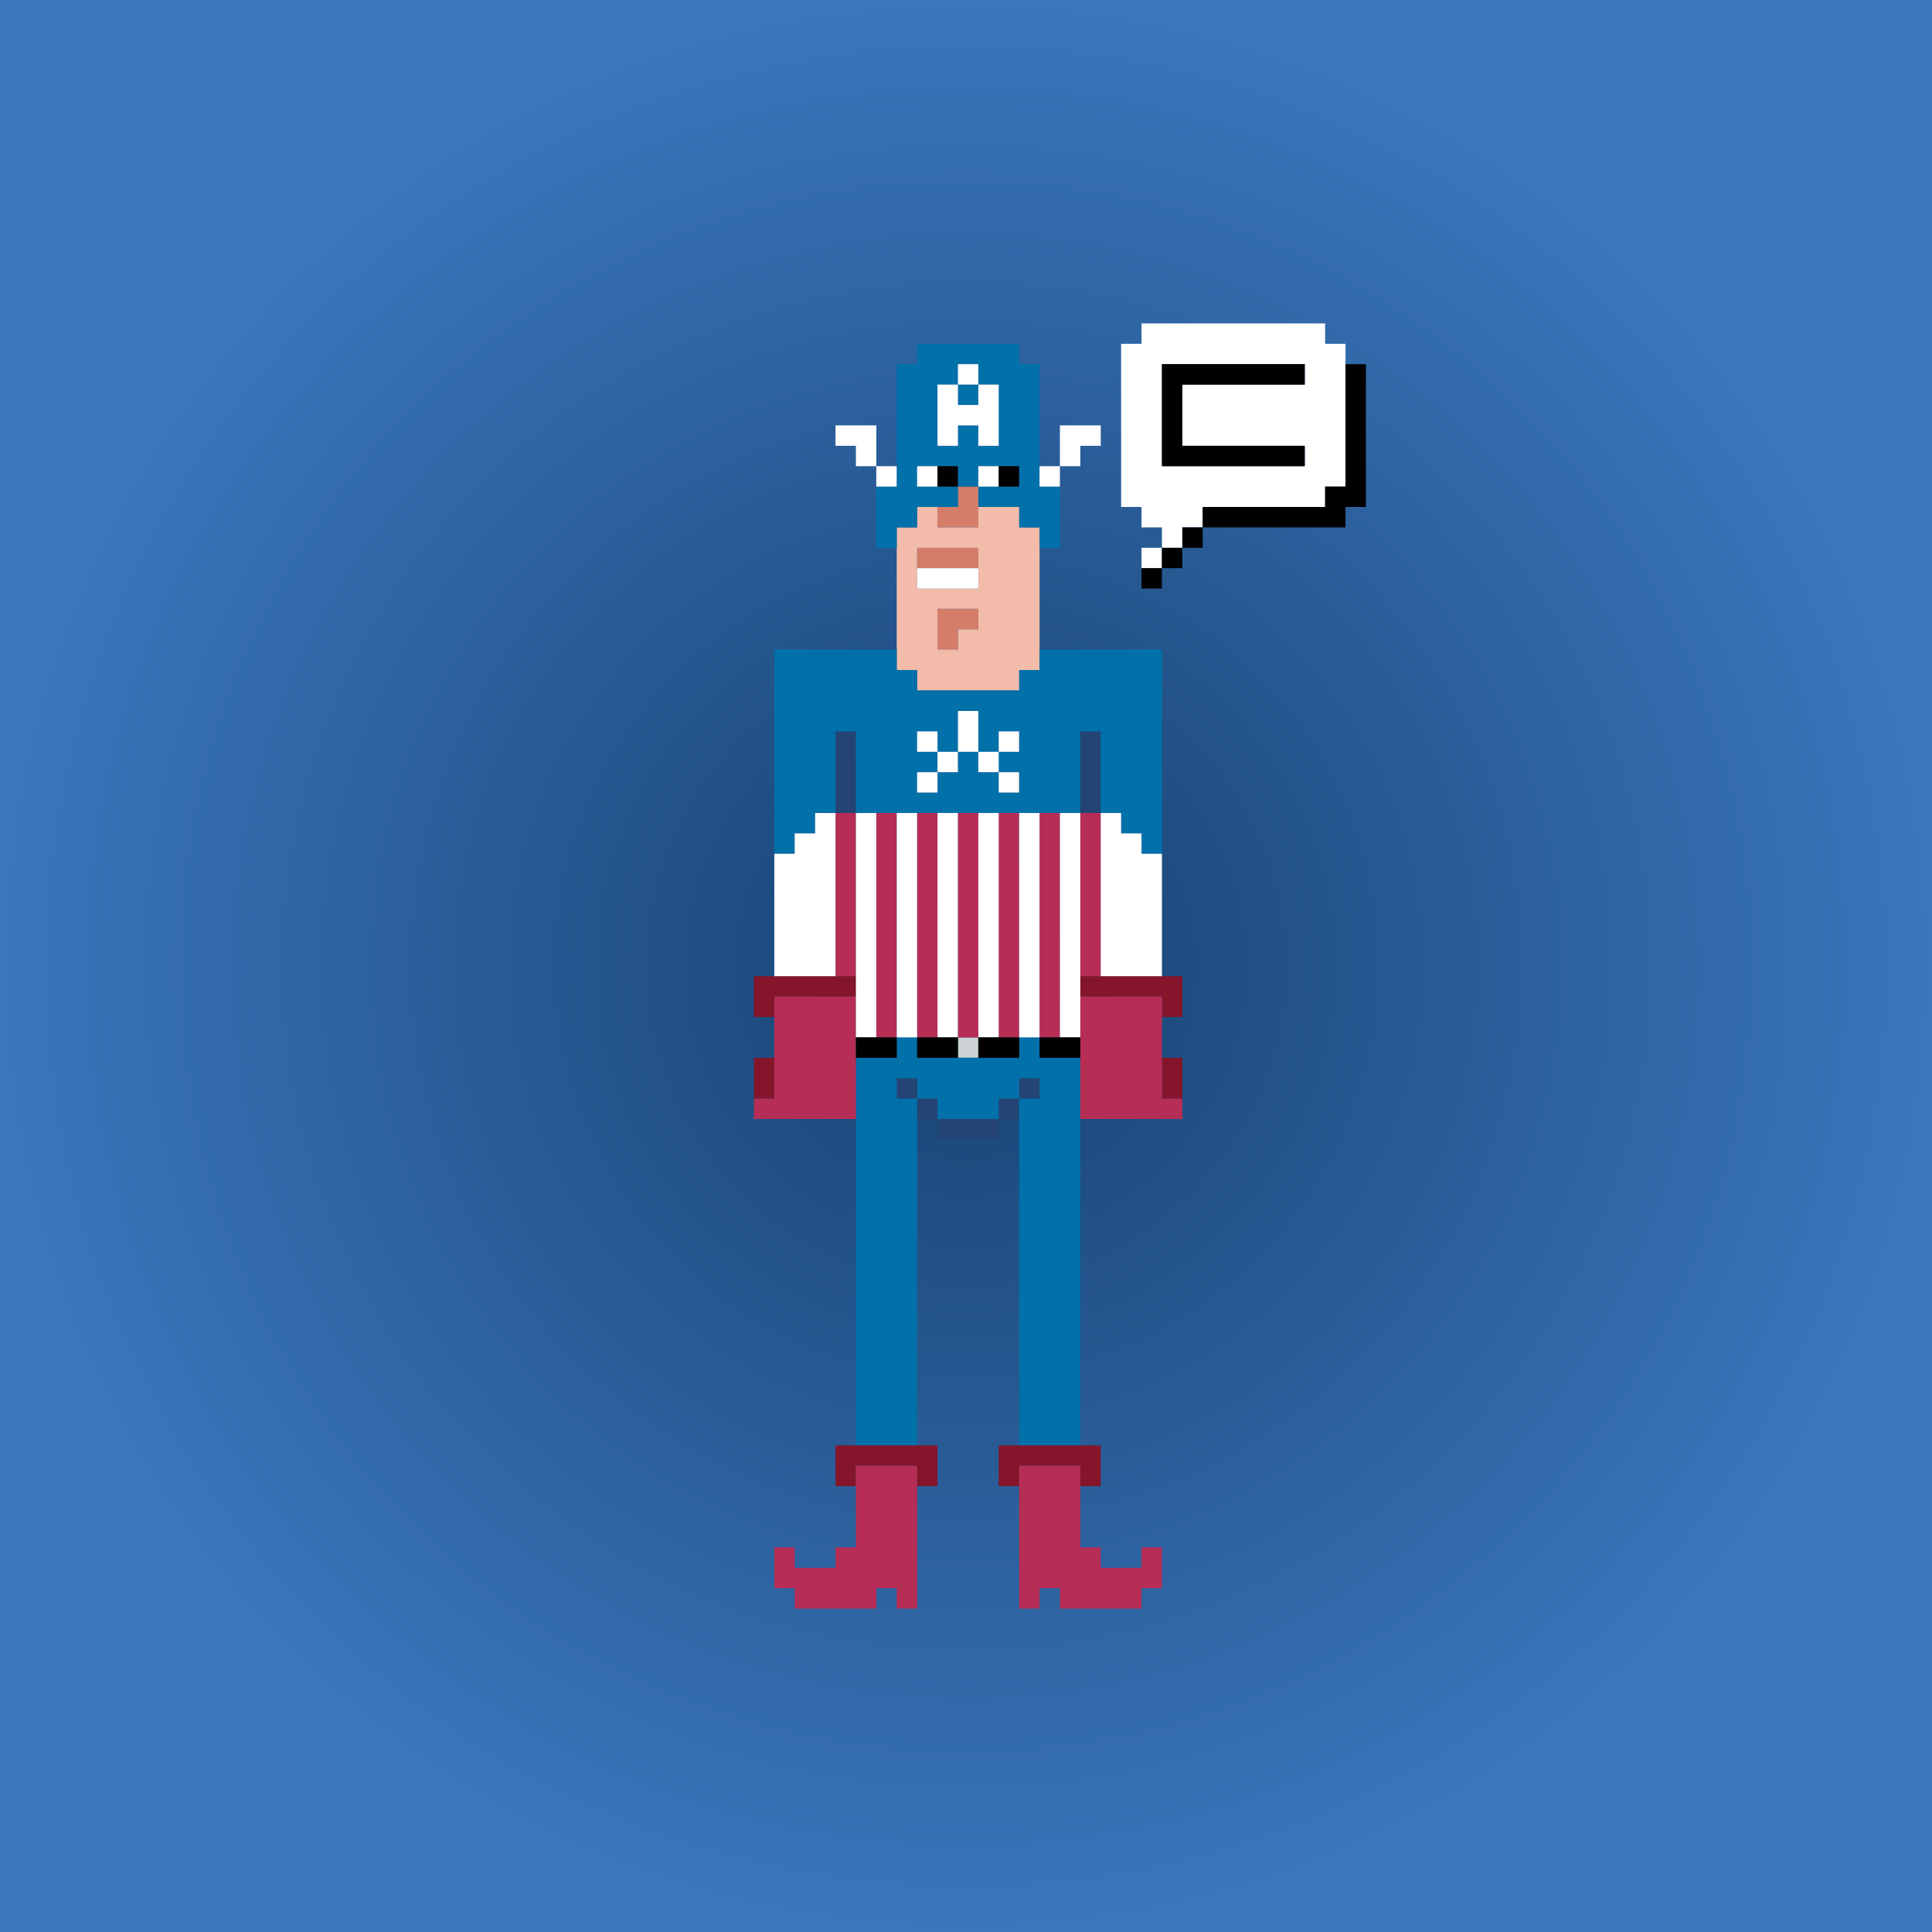 <svg xmlns="http://www.w3.org/2000/svg" xmlns:xlink="http://www.w3.org/1999/xlink" viewBox="0 0 345 345"><rect x="0" y="0" width="345" height="345" fill="#333333" stroke="none"/><defs><style>.cls-1{fill:url(#radial-gradient);}.cls-2{fill:#d47d68;}.cls-3{fill:#ccd2d3;}.cls-4{fill:#f3bba9;}.cls-5{fill:#234474;}.cls-6{fill:#0270a9;}.cls-7{fill:#84152b;}.cls-8{fill:#b62d55;}.cls-9{fill:#fff;}.cls-10{fill:#010101;}</style><radialGradient id="radial-gradient" cx="172.5" cy="172.5" r="172.5" gradientUnits="userSpaceOnUse"><stop offset="0" stop-color="#174170"/><stop offset="1" stop-color="#3a76bc"/></radialGradient></defs><g id="Layer_7" data-name="Layer 7"><rect class="cls-1" width="345" height="345"/></g><g id="Layer_13" data-name="Layer 13"><polygon class="cls-2" points="167.41 97.82 163.77 97.82 163.77 101.46 167.41 101.46 171.06 101.46 174.7 101.46 174.7 97.82 171.06 97.82 167.41 97.82"/><polygon class="cls-2" points="167.41 108.75 167.41 116.03 171.06 116.03 171.06 112.39 174.7 112.39 174.7 108.75 171.06 108.75 167.41 108.75"/><polygon class="cls-2" points="171.06 86.89 171.06 90.53 167.41 90.53 167.41 94.18 171.06 94.18 174.7 94.18 174.7 86.89 171.06 86.89"/><rect class="cls-3" x="171.06" y="185.25" width="3.64" height="3.64"/><path class="cls-4" d="M182,94.18V90.53H174.7v3.65h-7.29V90.53h-3.64v3.65h-3.64v25.5h3.64v3.64H182v-3.64h3.64V94.18Zm-7.29,18.21h-3.64V116h-3.65v-7.28h7.29Zm0-7.28H163.77V97.82H174.7Z"/><rect class="cls-5" x="149.2" y="130.61" width="3.64" height="14.57"/><rect class="cls-5" x="160.13" y="192.54" width="3.64" height="3.64"/><rect class="cls-5" x="163.77" y="196.18" width="3.64" height="3.64"/><polygon class="cls-5" points="171.06 199.82 167.41 199.82 167.41 203.47 171.06 203.47 174.7 203.47 178.34 203.47 178.34 199.82 174.7 199.82 171.06 199.82"/><rect class="cls-5" x="178.34" y="196.18" width="3.64" height="3.64"/><rect class="cls-5" x="181.99" y="192.54" width="3.64" height="3.64"/><rect class="cls-5" x="192.91" y="130.61" width="3.64" height="14.57"/><path class="cls-6" d="M160.13,94.18h3.64V90.53h7.29V86.89h-7.29V83.25h7.29v3.64h3.64V83.25H182v3.64H174.7v3.64H182v3.65h3.64v3.64h3.64V86.89h-3.64V65H182V61.39H163.77V65h-3.64V86.89h-3.65V97.82h3.65Zm7.28-25.5h3.65V65h3.64v3.65h3.64V79.61H174.7V76h-3.64v3.65h-3.65Z"/><rect class="cls-6" x="171.06" y="68.68" width="3.64" height="3.64"/><polygon class="cls-6" points="185.63 188.89 185.63 185.25 181.99 185.25 181.99 188.89 178.34 188.89 174.7 188.89 171.06 188.89 167.41 188.89 163.77 188.89 163.77 185.25 160.13 185.25 160.13 188.89 156.49 188.89 152.84 188.89 152.84 258.11 156.49 258.11 160.13 258.11 163.77 258.11 163.77 196.18 160.13 196.18 160.13 192.54 163.77 192.54 163.77 196.18 167.41 196.18 167.41 199.82 171.06 199.82 174.7 199.82 178.34 199.82 178.34 196.18 181.99 196.18 181.99 192.54 185.63 192.54 185.63 196.18 181.99 196.18 181.99 258.11 185.63 258.11 189.27 258.11 192.91 258.11 192.91 188.89 189.27 188.89 185.63 188.89"/><path class="cls-6" d="M203.84,116H185.63v3.65H182v3.64H163.77v-3.64h-3.64V116H138.27v36.43h3.64v-3.64h3.65v-3.64h3.64V130.61h3.64v14.57h40.07V130.61h3.65v14.57h3.64v3.64h3.64v3.64h3.65V116ZM182,134.25h-3.65v3.64H182v3.65h-3.65v-3.65H174.7v-3.64h-3.64v3.64h-3.65v3.65h-3.64v-3.65h3.64v-3.64h-3.64v-3.64h3.64v3.64h3.65V127h3.64v7.29h3.64v-3.64H182Z"/><rect class="cls-7" x="134.63" y="188.89" width="3.64" height="7.29"/><polygon class="cls-7" points="152.84 177.96 152.84 174.32 149.2 174.32 145.56 174.32 141.91 174.32 138.27 174.32 134.63 174.32 134.63 181.61 138.27 181.61 138.27 177.96 141.91 177.96 145.56 177.96 149.2 177.96 152.84 177.96"/><polygon class="cls-7" points="160.13 258.11 156.49 258.11 152.84 258.11 149.2 258.11 149.2 265.39 152.84 265.39 152.84 261.75 156.49 261.75 160.13 261.75 163.77 261.75 163.77 265.39 167.41 265.39 167.41 258.11 163.77 258.11 160.13 258.11"/><polygon class="cls-7" points="189.27 258.11 185.63 258.11 181.99 258.11 178.34 258.11 178.34 265.39 181.99 265.39 181.99 261.75 185.63 261.75 189.27 261.75 192.91 261.75 192.91 265.39 196.56 265.39 196.56 258.11 192.91 258.11 189.27 258.11"/><polygon class="cls-7" points="207.49 174.32 203.84 174.32 200.2 174.32 196.56 174.32 192.91 174.32 192.91 177.96 196.56 177.96 200.2 177.96 203.84 177.96 207.49 177.96 207.49 181.61 211.13 181.61 211.13 174.32 207.49 174.32"/><rect class="cls-7" x="207.49" y="188.89" width="3.64" height="7.29"/><polygon class="cls-8" points="141.91 199.82 145.56 199.82 149.2 199.82 152.84 199.82 152.84 177.96 149.2 177.96 145.56 177.96 141.91 177.96 138.27 177.96 138.27 196.18 134.63 196.18 134.63 199.82 138.27 199.82 141.91 199.82"/><rect class="cls-8" x="149.2" y="145.18" width="3.64" height="29.14"/><rect class="cls-8" x="156.48" y="145.18" width="3.64" height="40.07"/><polygon class="cls-8" points="156.49 261.75 152.84 261.75 152.84 276.32 149.2 276.32 149.2 279.97 145.56 279.97 141.91 279.97 141.91 276.32 138.27 276.32 138.27 283.61 141.91 283.61 141.91 287.25 145.56 287.25 149.2 287.25 152.84 287.25 156.49 287.25 156.49 283.61 160.13 283.61 160.13 287.25 163.77 287.25 163.77 261.75 160.13 261.75 156.49 261.75"/><rect class="cls-8" x="163.77" y="145.18" width="3.64" height="40.07"/><rect class="cls-8" x="171.06" y="145.18" width="3.64" height="40.07"/><rect class="cls-8" x="178.34" y="145.18" width="3.64" height="40.07"/><rect class="cls-8" x="185.63" y="145.18" width="3.64" height="40.07"/><rect class="cls-8" x="192.91" y="145.18" width="3.64" height="29.14"/><polygon class="cls-8" points="203.84 279.97 200.2 279.97 196.56 279.97 196.56 276.32 192.91 276.32 192.91 261.75 189.27 261.75 185.63 261.75 181.99 261.75 181.99 287.25 185.63 287.25 185.63 283.61 189.27 283.61 189.27 287.25 192.91 287.25 196.56 287.25 200.2 287.25 203.84 287.25 203.84 283.61 207.49 283.61 207.49 276.32 203.84 276.32 203.84 279.97"/><polygon class="cls-8" points="207.49 196.18 207.49 177.96 203.84 177.96 200.2 177.96 196.56 177.96 192.91 177.96 192.91 199.82 196.56 199.82 200.2 199.82 203.84 199.82 207.49 199.82 211.13 199.82 211.13 196.18 207.49 196.18"/><polygon class="cls-9" points="145.56 148.82 141.91 148.82 141.91 152.46 138.27 152.46 138.27 174.32 141.91 174.32 145.56 174.32 149.2 174.32 149.2 145.18 145.56 145.18 145.56 148.82"/><polygon class="cls-9" points="152.84 75.96 149.2 75.96 149.2 79.61 152.84 79.61 152.84 83.25 156.49 83.25 156.49 75.96 152.84 75.96"/><rect class="cls-9" x="152.84" y="145.18" width="3.64" height="40.07"/><rect class="cls-9" x="156.48" y="83.25" width="3.64" height="3.64"/><rect class="cls-9" x="160.13" y="145.18" width="3.64" height="40.07"/><rect class="cls-9" x="163.77" y="83.25" width="3.64" height="3.64"/><rect class="cls-9" x="163.77" y="130.61" width="3.64" height="3.64"/><rect class="cls-9" x="163.77" y="137.89" width="3.64" height="3.64"/><polygon class="cls-9" points="171.06 75.96 174.7 75.96 174.7 79.61 178.34 79.61 178.34 68.68 174.7 68.68 174.7 72.32 171.06 72.32 171.06 68.68 167.41 68.68 167.41 79.61 171.06 79.61 171.06 75.96"/><polygon class="cls-9" points="171.06 105.11 174.7 105.11 174.7 101.46 171.06 101.46 167.41 101.46 163.77 101.46 163.77 105.11 167.41 105.11 171.06 105.11"/><rect class="cls-9" x="167.41" y="134.25" width="3.64" height="3.64"/><rect class="cls-9" x="167.41" y="145.18" width="3.64" height="40.07"/><rect class="cls-9" x="171.06" y="65.03" width="3.64" height="3.64"/><rect class="cls-9" x="171.06" y="126.96" width="3.64" height="7.29"/><rect class="cls-9" x="174.7" y="83.25" width="3.64" height="3.64"/><rect class="cls-9" x="174.7" y="134.25" width="3.64" height="3.64"/><rect class="cls-9" x="174.7" y="145.18" width="3.64" height="40.07"/><rect class="cls-9" x="178.34" y="130.61" width="3.64" height="3.64"/><rect class="cls-9" x="178.34" y="137.89" width="3.64" height="3.64"/><rect class="cls-9" x="181.99" y="145.18" width="3.64" height="40.07"/><rect class="cls-9" x="185.63" y="83.25" width="3.64" height="3.64"/><rect class="cls-9" x="189.27" y="145.18" width="3.64" height="40.07"/><polygon class="cls-9" points="196.56 75.96 192.91 75.96 189.27 75.96 189.27 83.25 192.91 83.25 192.91 79.61 196.56 79.61 196.56 75.96"/><polygon class="cls-9" points="203.84 148.82 200.2 148.82 200.2 145.18 196.56 145.18 196.56 174.32 200.2 174.32 203.84 174.32 207.49 174.32 207.49 152.46 203.84 152.46 203.84 148.82"/><rect class="cls-9" x="203.84" y="97.82" width="3.64" height="3.64"/><path class="cls-9" d="M236.63,61.39V57.75H203.84v3.64H200.2V90.53h3.64v3.65h3.65v3.64h3.64V94.18h3.64V90.53h21.86V86.89h3.64V61.39ZM233,68.68H211.13V79.61H233v3.64h-25.5V65H233Z"/><polygon class="cls-10" points="152.84 185.25 152.84 188.89 156.49 188.89 160.13 188.89 160.13 185.25 156.49 185.25 152.84 185.25"/><polygon class="cls-10" points="163.77 185.25 163.77 188.89 167.41 188.89 171.06 188.89 171.06 185.25 167.41 185.25 163.77 185.25"/><rect class="cls-10" x="167.41" y="83.25" width="3.64" height="3.64"/><polygon class="cls-10" points="174.7 185.25 174.7 188.89 178.34 188.89 181.99 188.89 181.99 185.25 178.34 185.25 174.7 185.25"/><rect class="cls-10" x="178.34" y="83.25" width="3.64" height="3.64"/><polygon class="cls-10" points="185.63 185.25 185.63 188.89 189.27 188.89 192.91 188.89 192.91 185.25 189.27 185.25 185.63 185.25"/><rect class="cls-10" x="203.84" y="101.46" width="3.64" height="3.64"/><rect class="cls-10" x="207.49" y="97.82" width="3.64" height="3.64"/><polygon class="cls-10" points="214.77 83.25 218.41 83.25 222.06 83.25 225.7 83.25 229.34 83.25 232.99 83.25 232.99 79.61 229.34 79.61 225.7 79.61 222.06 79.61 218.41 79.61 214.77 79.61 211.13 79.61 211.13 68.68 214.77 68.68 218.41 68.68 222.06 68.68 225.7 68.68 229.34 68.68 232.99 68.68 232.99 65.03 229.34 65.03 225.7 65.03 222.06 65.03 218.41 65.03 214.77 65.03 211.13 65.03 207.49 65.03 207.49 83.25 211.13 83.25 214.77 83.25"/><rect class="cls-10" x="211.13" y="94.18" width="3.64" height="3.64"/><polygon class="cls-10" points="240.27 65.03 240.27 86.89 236.63 86.89 236.63 90.53 232.99 90.53 229.34 90.53 225.7 90.53 222.06 90.53 218.41 90.53 214.77 90.53 214.77 94.18 218.41 94.18 222.06 94.18 225.7 94.18 229.34 94.18 232.99 94.18 236.63 94.18 240.27 94.18 240.27 90.53 243.91 90.53 243.91 65.03 240.27 65.03"/></g></svg>